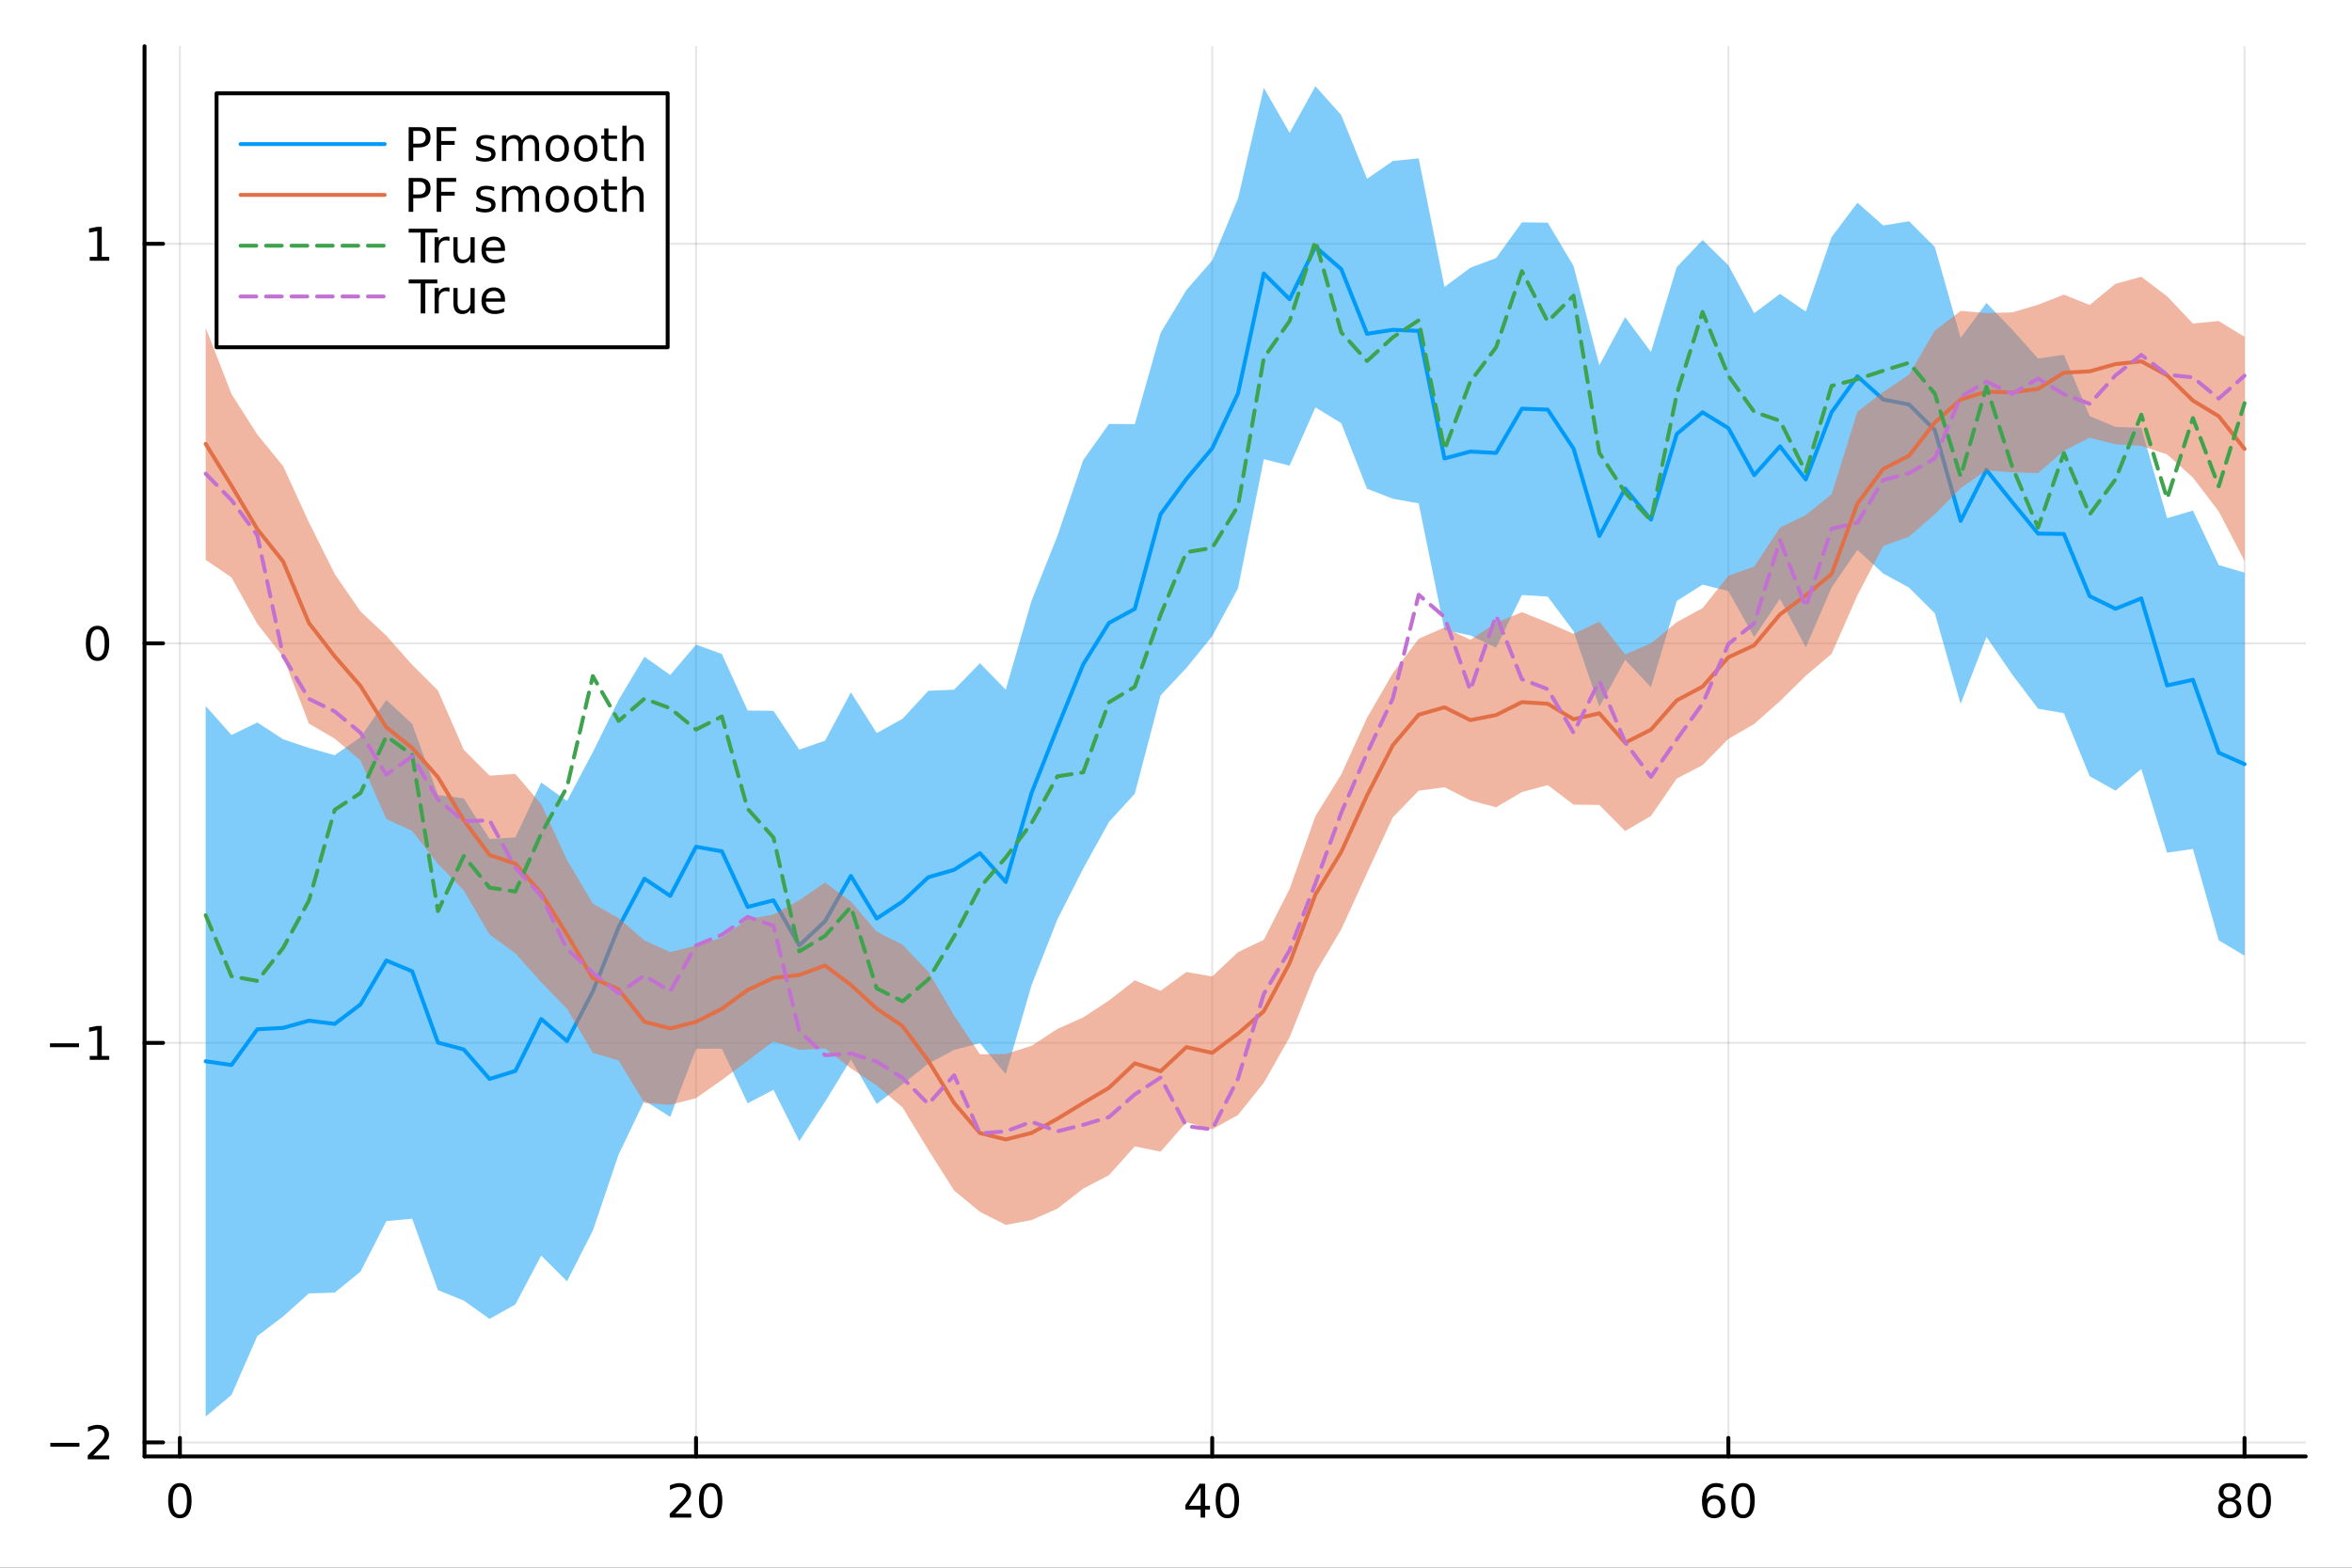 <?xml version="1.0" encoding="utf-8"?>
<svg xmlns="http://www.w3.org/2000/svg" xmlns:xlink="http://www.w3.org/1999/xlink" width="600" height="400" viewBox="0 0 2400 1600">
<rect x="0" y="0" width="2400" height="1600" fill="#333333" stroke="none"/>
<defs>
  <clipPath id="clip760">
    <rect x="0" y="0" width="2400" height="1600"/>
  </clipPath>
</defs>
<path clip-path="url(#clip760)" d="M0 1600 L2400 1600 L2400 0 L0 0  Z" fill="#ffffff" fill-rule="evenodd" fill-opacity="1"/>
<defs>
  <clipPath id="clip761">
    <rect x="480" y="0" width="1681" height="1600"/>
  </clipPath>
</defs>
<path clip-path="url(#clip760)" d="M147.478 1486.45 L2352.76 1486.45 L2352.76 47.244 L147.478 47.244  Z" fill="#ffffff" fill-rule="evenodd" fill-opacity="1"/>
<defs>
  <clipPath id="clip762">
    <rect x="147" y="47" width="2206" height="1440"/>
  </clipPath>
</defs>
<polyline clip-path="url(#clip762)" style="stroke:#000000; stroke-linecap:round; stroke-linejoin:round; stroke-width:2; stroke-opacity:0.1; fill:none" points="183.557,1486.45 183.557,47.244 "/>
<polyline clip-path="url(#clip762)" style="stroke:#000000; stroke-linecap:round; stroke-linejoin:round; stroke-width:2; stroke-opacity:0.1; fill:none" points="710.253,1486.45 710.253,47.244 "/>
<polyline clip-path="url(#clip762)" style="stroke:#000000; stroke-linecap:round; stroke-linejoin:round; stroke-width:2; stroke-opacity:0.1; fill:none" points="1236.95,1486.45 1236.95,47.244 "/>
<polyline clip-path="url(#clip762)" style="stroke:#000000; stroke-linecap:round; stroke-linejoin:round; stroke-width:2; stroke-opacity:0.1; fill:none" points="1763.65,1486.45 1763.65,47.244 "/>
<polyline clip-path="url(#clip762)" style="stroke:#000000; stroke-linecap:round; stroke-linejoin:round; stroke-width:2; stroke-opacity:0.1; fill:none" points="2290.34,1486.45 2290.34,47.244 "/>
<polyline clip-path="url(#clip762)" style="stroke:#000000; stroke-linecap:round; stroke-linejoin:round; stroke-width:2; stroke-opacity:0.1; fill:none" points="147.478,1472.14 2352.76,1472.14 "/>
<polyline clip-path="url(#clip762)" style="stroke:#000000; stroke-linecap:round; stroke-linejoin:round; stroke-width:2; stroke-opacity:0.1; fill:none" points="147.478,1064.37 2352.76,1064.37 "/>
<polyline clip-path="url(#clip762)" style="stroke:#000000; stroke-linecap:round; stroke-linejoin:round; stroke-width:2; stroke-opacity:0.1; fill:none" points="147.478,656.597 2352.76,656.597 "/>
<polyline clip-path="url(#clip762)" style="stroke:#000000; stroke-linecap:round; stroke-linejoin:round; stroke-width:2; stroke-opacity:0.1; fill:none" points="147.478,248.828 2352.76,248.828 "/>
<polyline clip-path="url(#clip760)" style="stroke:#000000; stroke-linecap:round; stroke-linejoin:round; stroke-width:4; stroke-opacity:1; fill:none" points="147.478,1486.45 2352.76,1486.45 "/>
<polyline clip-path="url(#clip760)" style="stroke:#000000; stroke-linecap:round; stroke-linejoin:round; stroke-width:4; stroke-opacity:1; fill:none" points="183.557,1486.45 183.557,1467.55 "/>
<polyline clip-path="url(#clip760)" style="stroke:#000000; stroke-linecap:round; stroke-linejoin:round; stroke-width:4; stroke-opacity:1; fill:none" points="710.253,1486.45 710.253,1467.55 "/>
<polyline clip-path="url(#clip760)" style="stroke:#000000; stroke-linecap:round; stroke-linejoin:round; stroke-width:4; stroke-opacity:1; fill:none" points="1236.95,1486.45 1236.95,1467.55 "/>
<polyline clip-path="url(#clip760)" style="stroke:#000000; stroke-linecap:round; stroke-linejoin:round; stroke-width:4; stroke-opacity:1; fill:none" points="1763.65,1486.45 1763.65,1467.55 "/>
<polyline clip-path="url(#clip760)" style="stroke:#000000; stroke-linecap:round; stroke-linejoin:round; stroke-width:4; stroke-opacity:1; fill:none" points="2290.34,1486.45 2290.34,1467.55 "/>
<path clip-path="url(#clip760)" d="M183.557 1517.37 Q179.946 1517.37 178.117 1520.93 Q176.311 1524.47 176.311 1531.6 Q176.311 1538.71 178.117 1542.27 Q179.946 1545.82 183.557 1545.82 Q187.191 1545.82 188.996 1542.27 Q190.825 1538.71 190.825 1531.6 Q190.825 1524.47 188.996 1520.93 Q187.191 1517.37 183.557 1517.37 M183.557 1513.66 Q189.367 1513.66 192.422 1518.27 Q195.501 1522.85 195.501 1531.6 Q195.501 1540.33 192.422 1544.94 Q189.367 1549.52 183.557 1549.52 Q177.746 1549.52 174.668 1544.94 Q171.612 1540.33 171.612 1531.6 Q171.612 1522.85 174.668 1518.27 Q177.746 1513.66 183.557 1513.66 Z" fill="#000000" fill-rule="nonzero" fill-opacity="1" /><path clip-path="url(#clip760)" d="M689.026 1544.91 L705.346 1544.91 L705.346 1548.85 L683.401 1548.85 L683.401 1544.91 Q686.063 1542.16 690.647 1537.53 Q695.253 1532.88 696.434 1531.53 Q698.679 1529.01 699.559 1527.27 Q700.461 1525.51 700.461 1523.82 Q700.461 1521.07 698.517 1519.33 Q696.596 1517.6 693.494 1517.6 Q691.295 1517.6 688.841 1518.36 Q686.411 1519.13 683.633 1520.68 L683.633 1515.95 Q686.457 1514.82 688.911 1514.24 Q691.364 1513.66 693.401 1513.66 Q698.772 1513.66 701.966 1516.35 Q705.16 1519.03 705.16 1523.52 Q705.16 1525.65 704.35 1527.57 Q703.563 1529.47 701.457 1532.07 Q700.878 1532.74 697.776 1535.95 Q694.674 1539.15 689.026 1544.91 Z" fill="#000000" fill-rule="nonzero" fill-opacity="1" /><path clip-path="url(#clip760)" d="M725.16 1517.37 Q721.549 1517.37 719.721 1520.93 Q717.915 1524.47 717.915 1531.6 Q717.915 1538.71 719.721 1542.27 Q721.549 1545.82 725.16 1545.82 Q728.795 1545.82 730.6 1542.27 Q732.429 1538.71 732.429 1531.6 Q732.429 1524.47 730.6 1520.93 Q728.795 1517.37 725.16 1517.37 M725.16 1513.66 Q730.971 1513.66 734.026 1518.27 Q737.105 1522.85 737.105 1531.6 Q737.105 1540.33 734.026 1544.94 Q730.971 1549.52 725.16 1549.52 Q719.35 1549.52 716.272 1544.94 Q713.216 1540.33 713.216 1531.6 Q713.216 1522.85 716.272 1518.27 Q719.35 1513.66 725.16 1513.66 Z" fill="#000000" fill-rule="nonzero" fill-opacity="1" /><path clip-path="url(#clip760)" d="M1225.12 1518.36 L1213.32 1536.81 L1225.12 1536.81 L1225.12 1518.36 M1223.89 1514.29 L1229.77 1514.29 L1229.77 1536.81 L1234.7 1536.81 L1234.7 1540.7 L1229.77 1540.7 L1229.77 1548.85 L1225.12 1548.85 L1225.12 1540.7 L1209.52 1540.7 L1209.52 1536.19 L1223.89 1514.29 Z" fill="#000000" fill-rule="nonzero" fill-opacity="1" /><path clip-path="url(#clip760)" d="M1252.44 1517.37 Q1248.82 1517.37 1247 1520.93 Q1245.19 1524.47 1245.19 1531.6 Q1245.19 1538.71 1247 1542.27 Q1248.82 1545.82 1252.44 1545.82 Q1256.07 1545.82 1257.88 1542.27 Q1259.7 1538.71 1259.7 1531.6 Q1259.7 1524.47 1257.88 1520.93 Q1256.07 1517.37 1252.44 1517.37 M1252.44 1513.66 Q1258.25 1513.66 1261.3 1518.27 Q1264.38 1522.85 1264.38 1531.6 Q1264.38 1540.33 1261.3 1544.94 Q1258.25 1549.52 1252.44 1549.52 Q1246.63 1549.52 1243.55 1544.94 Q1240.49 1540.33 1240.49 1531.6 Q1240.49 1522.85 1243.55 1518.27 Q1246.63 1513.66 1252.44 1513.66 Z" fill="#000000" fill-rule="nonzero" fill-opacity="1" /><path clip-path="url(#clip760)" d="M1749.05 1529.7 Q1745.9 1529.7 1744.05 1531.86 Q1742.22 1534.01 1742.22 1537.76 Q1742.22 1541.49 1744.05 1543.66 Q1745.9 1545.82 1749.05 1545.82 Q1752.2 1545.82 1754.03 1543.66 Q1755.88 1541.49 1755.88 1537.76 Q1755.88 1534.01 1754.03 1531.86 Q1752.2 1529.7 1749.05 1529.7 M1758.33 1515.05 L1758.33 1519.31 Q1756.57 1518.48 1754.77 1518.04 Q1752.99 1517.6 1751.23 1517.6 Q1746.6 1517.6 1744.14 1520.72 Q1741.71 1523.85 1741.37 1530.17 Q1742.73 1528.15 1744.79 1527.09 Q1746.85 1526 1749.33 1526 Q1754.54 1526 1757.55 1529.17 Q1760.58 1532.32 1760.58 1537.76 Q1760.58 1543.08 1757.43 1546.3 Q1754.28 1549.52 1749.05 1549.52 Q1743.06 1549.52 1739.88 1544.94 Q1736.71 1540.33 1736.71 1531.6 Q1736.71 1523.41 1740.6 1518.55 Q1744.49 1513.66 1751.04 1513.66 Q1752.8 1513.66 1754.58 1514.01 Q1756.39 1514.36 1758.33 1515.05 Z" fill="#000000" fill-rule="nonzero" fill-opacity="1" /><path clip-path="url(#clip760)" d="M1778.63 1517.37 Q1775.02 1517.37 1773.19 1520.93 Q1771.39 1524.47 1771.39 1531.6 Q1771.39 1538.71 1773.19 1542.27 Q1775.02 1545.82 1778.63 1545.82 Q1782.27 1545.82 1784.07 1542.27 Q1785.9 1538.71 1785.9 1531.6 Q1785.9 1524.47 1784.07 1520.93 Q1782.27 1517.37 1778.63 1517.37 M1778.63 1513.66 Q1784.44 1513.66 1787.5 1518.27 Q1790.58 1522.85 1790.58 1531.6 Q1790.58 1540.33 1787.5 1544.94 Q1784.44 1549.52 1778.63 1549.52 Q1772.82 1549.52 1769.75 1544.94 Q1766.69 1540.33 1766.69 1531.6 Q1766.69 1522.85 1769.75 1518.27 Q1772.82 1513.66 1778.63 1513.66 Z" fill="#000000" fill-rule="nonzero" fill-opacity="1" /><path clip-path="url(#clip760)" d="M2275.22 1532.44 Q2271.88 1532.44 2269.96 1534.22 Q2268.06 1536 2268.06 1539.13 Q2268.06 1542.25 2269.96 1544.03 Q2271.88 1545.82 2275.22 1545.82 Q2278.55 1545.82 2280.47 1544.03 Q2282.39 1542.23 2282.39 1539.13 Q2282.39 1536 2280.47 1534.22 Q2278.57 1532.44 2275.22 1532.44 M2270.54 1530.45 Q2267.53 1529.7 2265.84 1527.64 Q2264.17 1525.58 2264.17 1522.62 Q2264.17 1518.48 2267.11 1516.07 Q2270.08 1513.66 2275.22 1513.66 Q2280.38 1513.66 2283.32 1516.07 Q2286.26 1518.48 2286.26 1522.62 Q2286.26 1525.58 2284.57 1527.64 Q2282.9 1529.7 2279.91 1530.45 Q2283.29 1531.23 2285.17 1533.52 Q2287.07 1535.82 2287.07 1539.13 Q2287.07 1544.15 2283.99 1546.83 Q2280.93 1549.52 2275.22 1549.52 Q2269.5 1549.52 2266.42 1546.83 Q2263.36 1544.15 2263.36 1539.13 Q2263.36 1535.82 2265.26 1533.52 Q2267.16 1531.23 2270.54 1530.45 M2268.83 1523.06 Q2268.83 1525.75 2270.49 1527.25 Q2272.18 1528.76 2275.22 1528.76 Q2278.22 1528.76 2279.91 1527.25 Q2281.63 1525.75 2281.63 1523.06 Q2281.63 1520.38 2279.91 1518.87 Q2278.22 1517.37 2275.22 1517.37 Q2272.18 1517.37 2270.49 1518.87 Q2268.83 1520.38 2268.83 1523.06 Z" fill="#000000" fill-rule="nonzero" fill-opacity="1" /><path clip-path="url(#clip760)" d="M2305.38 1517.37 Q2301.77 1517.37 2299.94 1520.93 Q2298.13 1524.47 2298.13 1531.6 Q2298.13 1538.71 2299.94 1542.27 Q2301.77 1545.82 2305.38 1545.82 Q2309.01 1545.82 2310.82 1542.27 Q2312.65 1538.71 2312.65 1531.6 Q2312.65 1524.47 2310.82 1520.93 Q2309.01 1517.37 2305.38 1517.37 M2305.38 1513.66 Q2311.19 1513.66 2314.24 1518.27 Q2317.32 1522.85 2317.32 1531.6 Q2317.32 1540.33 2314.24 1544.94 Q2311.19 1549.52 2305.38 1549.52 Q2299.57 1549.52 2296.49 1544.94 Q2293.43 1540.33 2293.43 1531.6 Q2293.43 1522.85 2296.49 1518.27 Q2299.57 1513.66 2305.38 1513.66 Z" fill="#000000" fill-rule="nonzero" fill-opacity="1" /><polyline clip-path="url(#clip760)" style="stroke:#000000; stroke-linecap:round; stroke-linejoin:round; stroke-width:4; stroke-opacity:1; fill:none" points="147.478,1486.45 147.478,47.244 "/>
<polyline clip-path="url(#clip760)" style="stroke:#000000; stroke-linecap:round; stroke-linejoin:round; stroke-width:4; stroke-opacity:1; fill:none" points="147.478,1472.14 166.376,1472.14 "/>
<polyline clip-path="url(#clip760)" style="stroke:#000000; stroke-linecap:round; stroke-linejoin:round; stroke-width:4; stroke-opacity:1; fill:none" points="147.478,1064.37 166.376,1064.37 "/>
<polyline clip-path="url(#clip760)" style="stroke:#000000; stroke-linecap:round; stroke-linejoin:round; stroke-width:4; stroke-opacity:1; fill:none" points="147.478,656.597 166.376,656.597 "/>
<polyline clip-path="url(#clip760)" style="stroke:#000000; stroke-linecap:round; stroke-linejoin:round; stroke-width:4; stroke-opacity:1; fill:none" points="147.478,248.828 166.376,248.828 "/>
<path clip-path="url(#clip760)" d="M51.362 1472.59 L81.038 1472.59 L81.038 1476.52 L51.362 1476.52 L51.362 1472.59 Z" fill="#000000" fill-rule="nonzero" fill-opacity="1" /><path clip-path="url(#clip760)" d="M95.159 1485.48 L111.478 1485.48 L111.478 1489.42 L89.534 1489.42 L89.534 1485.48 Q92.196 1482.73 96.779 1478.1 Q101.385 1473.44 102.566 1472.1 Q104.811 1469.58 105.691 1467.84 Q106.594 1466.08 106.594 1464.39 Q106.594 1461.64 104.649 1459.9 Q102.728 1458.17 99.626 1458.17 Q97.427 1458.17 94.973 1458.93 Q92.543 1459.69 89.765 1461.24 L89.765 1456.52 Q92.589 1455.39 95.043 1454.81 Q97.496 1454.23 99.534 1454.23 Q104.904 1454.23 108.098 1456.92 Q111.293 1459.6 111.293 1464.09 Q111.293 1466.22 110.483 1468.14 Q109.696 1470.04 107.589 1472.63 Q107.01 1473.3 103.909 1476.52 Q100.807 1479.72 95.159 1485.48 Z" fill="#000000" fill-rule="nonzero" fill-opacity="1" /><path clip-path="url(#clip760)" d="M50.992 1064.82 L80.668 1064.82 L80.668 1068.75 L50.992 1068.75 L50.992 1064.82 Z" fill="#000000" fill-rule="nonzero" fill-opacity="1" /><path clip-path="url(#clip760)" d="M91.571 1077.71 L99.21 1077.71 L99.21 1051.35 L90.899 1053.01 L90.899 1048.75 L99.163 1047.09 L103.839 1047.09 L103.839 1077.71 L111.478 1077.71 L111.478 1081.65 L91.571 1081.65 L91.571 1077.71 Z" fill="#000000" fill-rule="nonzero" fill-opacity="1" /><path clip-path="url(#clip760)" d="M99.534 642.396 Q95.922 642.396 94.094 645.961 Q92.288 649.502 92.288 656.632 Q92.288 663.738 94.094 667.303 Q95.922 670.845 99.534 670.845 Q103.168 670.845 104.973 667.303 Q106.802 663.738 106.802 656.632 Q106.802 649.502 104.973 645.961 Q103.168 642.396 99.534 642.396 M99.534 638.692 Q105.344 638.692 108.399 643.299 Q111.478 647.882 111.478 656.632 Q111.478 665.359 108.399 669.965 Q105.344 674.548 99.534 674.548 Q93.723 674.548 90.645 669.965 Q87.589 665.359 87.589 656.632 Q87.589 647.882 90.645 643.299 Q93.723 638.692 99.534 638.692 Z" fill="#000000" fill-rule="nonzero" fill-opacity="1" /><path clip-path="url(#clip760)" d="M91.571 262.173 L99.21 262.173 L99.21 235.807 L90.899 237.474 L90.899 233.214 L99.163 231.548 L103.839 231.548 L103.839 262.173 L111.478 262.173 L111.478 266.108 L91.571 266.108 L91.571 262.173 Z" fill="#000000" fill-rule="nonzero" fill-opacity="1" /><path clip-path="url(#clip762)" d="M209.891 1445.72 L236.226 1423.72 L262.561 1363.59 L288.896 1343.59 L315.231 1320.04 L341.566 1319.27 L367.9 1297.79 L394.235 1246.25 L420.57 1243.85 L446.905 1316.71 L473.24 1327.37 L499.574 1346.06 L525.909 1331.32 L552.244 1281.42 L578.579 1307.72 L604.914 1256.04 L631.249 1178.28 L657.583 1123.35 L683.918 1139.88 L710.253 1070.5 L736.588 1070.23 L762.923 1126.03 L789.258 1112.23 L815.592 1164.69 L841.927 1124.42 L868.262 1081.31 L894.597 1126.72 L920.932 1106.62 L947.266 1085.59 L973.601 1071.52 L999.936 1064.68 L1026.27 1096.32 L1052.61 1005.43 L1078.94 938.403 L1105.28 886.543 L1131.61 838.876 L1157.95 810.042 L1184.28 709.72 L1210.61 681.724 L1236.95 649.293 L1263.28 600.352 L1289.62 468.6 L1315.95 475.273 L1342.29 415.764 L1368.62 431.912 L1394.96 498.848 L1421.29 509 L1447.63 513.744 L1473.96 643.001 L1500.3 648.46 L1526.63 661.126 L1552.97 607.266 L1579.3 608.874 L1605.64 644.155 L1631.97 721.345 L1658.31 673.377 L1684.64 701.41 L1710.98 613.335 L1737.31 596.69 L1763.65 603.218 L1789.98 650.21 L1816.32 611.125 L1842.65 660.751 L1868.99 599.546 L1895.32 561.168 L1921.65 585.317 L1947.99 599.753 L1974.32 625.916 L2000.66 718.404 L2026.99 650.02 L2053.33 688.479 L2079.66 723.288 L2106 727.909 L2132.33 792.182 L2158.67 806.986 L2185 784.815 L2211.34 870.258 L2237.67 866.458 L2264.01 959.732 L2290.34 975.351 L2290.34 584.439 L2264.01 576.711 L2237.67 521.09 L2211.34 528.881 L2185 436.624 L2158.67 435.692 L2132.33 424.68 L2106 362.086 L2079.66 365.885 L2053.33 336.451 L2026.99 309.228 L2000.66 344.861 L1974.32 252.084 L1947.99 225.809 L1921.65 230.15 L1895.32 206.871 L1868.99 241.88 L1842.65 318.011 L1816.32 299.938 L1789.98 319.654 L1763.65 270.725 L1737.31 244.935 L1710.98 272.585 L1684.64 359.219 L1658.31 323.742 L1631.97 372.816 L1605.64 271.393 L1579.3 227.233 L1552.97 226.92 L1526.63 263.403 L1500.3 273.267 L1473.96 292.869 L1447.63 161.636 L1421.29 164.304 L1394.96 182.47 L1368.62 117.516 L1342.29 87.976 L1315.95 135.579 L1289.62 89.663 L1263.28 202.652 L1236.95 265.814 L1210.61 296.026 L1184.28 339.771 L1157.95 432.894 L1131.61 432.655 L1105.28 469.658 L1078.94 547.106 L1052.61 613.15 L1026.27 703.887 L999.936 676.89 L973.601 703.903 L947.266 705.037 L920.932 733.646 L894.597 748.192 L868.262 706.603 L841.927 755.904 L815.592 765.095 L789.258 725.505 L762.923 725.185 L736.588 667.463 L710.253 657.915 L683.918 688.867 L657.583 670.301 L631.249 714.357 L604.914 767.616 L578.579 817.397 L552.244 798.645 L525.909 854.689 L499.574 856.281 L473.24 814.811 L446.905 811.43 L420.57 738.788 L394.235 714.361 L367.9 752.382 L341.566 770.777 L315.231 763.363 L288.896 754.518 L262.561 737.374 L236.226 750.155 L209.891 720.602  Z" fill="#009af9" fill-rule="evenodd" fill-opacity="0.5"/>
<polyline clip-path="url(#clip762)" style="stroke:#009af9; stroke-linecap:round; stroke-linejoin:round; stroke-width:4; stroke-opacity:1; fill:none" points="209.891,1083.16 236.226,1086.94 262.561,1050.48 288.896,1049.06 315.231,1041.7 341.566,1045.02 367.9,1025.09 394.235,980.303 420.57,991.319 446.905,1064.07 473.24,1071.09 499.574,1101.17 525.909,1093.01 552.244,1040.03 578.579,1062.56 604.914,1011.83 631.249,946.316 657.583,896.823 683.918,914.373 710.253,864.209 736.588,868.848 762.923,925.609 789.258,918.869 815.592,964.893 841.927,940.163 868.262,893.954 894.597,937.458 920.932,920.131 947.266,895.314 973.601,887.714 999.936,870.785 1026.27,900.105 1052.61,809.291 1078.94,742.754 1105.28,678.101 1131.61,635.766 1157.95,621.468 1184.28,524.745 1210.61,488.875 1236.95,457.553 1263.28,401.502 1289.62,279.132 1315.95,305.426 1342.29,251.87 1368.62,274.714 1394.96,340.659 1421.29,336.652 1447.63,337.69 1473.96,467.935 1500.3,460.864 1526.63,462.264 1552.97,417.093 1579.3,418.053 1605.64,457.774 1631.97,547.081 1658.31,498.56 1684.64,530.315 1710.98,442.96 1737.31,420.813 1763.65,436.971 1789.98,484.932 1816.32,455.532 1842.65,489.381 1868.99,420.713 1895.32,384.019 1921.65,407.734 1947.99,412.781 1974.32,439 2000.66,531.632 2026.99,479.624 2053.33,512.465 2079.66,544.587 2106,544.997 2132.33,608.431 2158.67,621.339 2185,610.719 2211.34,699.57 2237.67,693.774 2264.01,768.221 2290.34,779.895 "/>
<path clip-path="url(#clip762)" d="M209.891 571.448 L236.226 589.311 L262.561 636.693 L288.896 670.354 L315.231 738.576 L341.566 753.865 L367.9 776.191 L394.235 835.928 L420.57 848.07 L446.905 881.75 L473.24 908.86 L499.574 953.803 L525.909 972.982 L552.244 1002.47 L578.579 1029.68 L604.914 1074.52 L631.249 1082.39 L657.583 1125.72 L683.918 1127.6 L710.253 1120.79 L736.588 1102.23 L762.923 1082.68 L789.258 1062.79 L815.592 1071.45 L841.927 1070.07 L868.262 1090.34 L894.597 1107.88 L920.932 1130.18 L947.266 1173.59 L973.601 1215.06 L999.936 1236.81 L1026.27 1250.11 L1052.61 1245.21 L1078.94 1233.59 L1105.28 1213.13 L1131.61 1199.36 L1157.95 1170.03 L1184.28 1175.38 L1210.61 1145.36 L1236.95 1152.52 L1263.28 1137.96 L1289.62 1105.05 L1315.95 1058.66 L1342.29 992.981 L1368.62 948.496 L1394.96 891.011 L1421.29 834.063 L1447.63 807.001 L1473.96 803.406 L1500.3 816.862 L1526.63 823.909 L1552.97 808.378 L1579.3 801.244 L1605.64 821.219 L1631.97 821.549 L1658.31 848.142 L1684.64 832.81 L1710.98 794.576 L1737.31 780.916 L1763.65 754.107 L1789.98 738.919 L1816.32 715.553 L1842.65 689.67 L1868.99 667.3 L1895.32 607.572 L1921.65 557.175 L1947.99 547.741 L1974.32 524.96 L2000.66 498.185 L2026.99 479.968 L2053.33 482.076 L2079.66 482.897 L2106 460.055 L2132.33 446.749 L2158.67 453.502 L2185 455.094 L2211.34 463.787 L2237.67 487.423 L2264.01 521.978 L2290.34 572.494 L2290.34 343.782 L2264.01 327.624 L2237.67 330.204 L2211.34 302.436 L2185 282.449 L2158.67 289.657 L2132.33 311.241 L2106 300.701 L2079.66 310.99 L2053.33 318.834 L2026.99 319.494 L2000.66 317.356 L1974.32 337.433 L1947.99 382.382 L1921.65 400.079 L1895.32 420.18 L1868.99 504.396 L1842.65 525.638 L1816.32 538.533 L1789.98 578.232 L1763.65 587.562 L1737.31 620.636 L1710.98 634.998 L1684.64 656.585 L1658.31 667.945 L1631.97 634.464 L1605.64 646.913 L1579.3 635.336 L1552.97 624.764 L1526.63 635.649 L1500.3 653.029 L1473.96 640.371 L1447.63 651.906 L1421.29 686.962 L1394.96 732.55 L1368.62 790.408 L1342.29 832.859 L1315.95 907.228 L1289.62 959.115 L1263.28 971.732 L1236.95 996.594 L1210.61 992.029 L1184.28 1011.24 L1157.95 1000.56 L1131.61 1021.11 L1105.28 1038.41 L1078.94 1050.16 L1052.61 1067.35 L1026.27 1075.76 L999.936 1076 L973.601 1036.43 L947.266 991.7 L920.932 964.206 L894.597 950.867 L868.262 920.143 L841.927 900.707 L815.592 918.715 L789.258 933.402 L762.923 938.055 L736.588 956.859 L710.253 965.005 L683.918 971.71 L657.583 959.778 L631.249 937.024 L604.914 922.176 L578.579 877.674 L552.244 820.763 L525.909 789.891 L499.574 791.635 L473.24 765.199 L446.905 704.751 L420.57 678.497 L394.235 648.797 L367.9 624.144 L341.566 585.862 L315.231 533.086 L288.896 475.747 L262.561 443.487 L236.226 402.155 L209.891 334.641  Z" fill="#e26f46" fill-rule="evenodd" fill-opacity="0.5"/>
<polyline clip-path="url(#clip762)" style="stroke:#e26f46; stroke-linecap:round; stroke-linejoin:round; stroke-width:4; stroke-opacity:1; fill:none" points="209.891,453.044 236.226,495.733 262.561,540.09 288.896,573.051 315.231,635.831 341.566,669.863 367.9,700.168 394.235,742.363 420.57,763.283 446.905,793.251 473.24,837.029 499.574,872.719 525.909,881.436 552.244,911.618 578.579,953.678 604.914,998.35 631.249,1009.71 657.583,1042.75 683.918,1049.66 710.253,1042.9 736.588,1029.54 762.923,1010.37 789.258,998.097 815.592,995.081 841.927,985.386 868.262,1005.24 894.597,1029.37 920.932,1047.19 947.266,1082.65 973.601,1125.75 999.936,1156.41 1026.27,1162.94 1052.61,1156.28 1078.94,1141.87 1105.28,1125.77 1131.61,1110.23 1157.95,1085.3 1184.28,1093.31 1210.61,1068.69 1236.95,1074.56 1263.28,1054.84 1289.62,1032.08 1315.95,982.945 1342.29,912.92 1368.62,869.452 1394.96,811.78 1421.29,760.512 1447.63,729.453 1473.96,721.889 1500.3,734.945 1526.63,729.779 1552.97,716.571 1579.3,718.29 1605.64,734.066 1631.97,728.006 1658.31,758.044 1684.64,744.697 1710.98,714.787 1737.31,700.776 1763.65,670.834 1789.98,658.575 1816.32,627.043 1842.65,607.654 1868.99,585.848 1895.32,513.876 1921.65,478.627 1947.99,465.062 1974.32,431.197 2000.66,407.771 2026.99,399.731 2053.33,400.455 2079.66,396.943 2106,380.378 2132.33,378.995 2158.67,371.58 2185,368.772 2211.34,383.112 2237.67,408.813 2264.01,424.801 2290.34,458.138 "/>
<polyline clip-path="url(#clip762)" style="stroke:#3da44d; stroke-linecap:round; stroke-linejoin:round; stroke-width:4; stroke-opacity:1; fill:none" stroke-dasharray="16, 10" points="209.891,934.127 236.226,996.385 262.561,1001.11 288.896,967.464 315.231,919.139 341.566,826.452 367.9,809.352 394.235,751.426 420.57,770.41 446.905,929.874 473.24,873.643 499.574,905.911 525.909,909.903 552.244,850.894 578.579,803.336 604.914,690.037 631.249,735.837 657.583,713.089 683.918,722.875 710.253,744.632 736.588,731.256 762.923,825.561 789.258,854.766 815.592,971.018 841.927,955.164 868.262,925.454 894.597,1008.73 920.932,1021.96 947.266,999.606 973.601,955.614 999.936,905.689 1026.27,875.233 1052.61,840.115 1078.94,792.346 1105.28,788.278 1131.61,716.742 1157.95,700.924 1184.28,627.399 1210.61,563.564 1236.95,559.199 1263.28,516.458 1289.62,365.233 1315.95,327.581 1342.29,245.66 1368.62,339.212 1394.96,368.465 1421.29,344.266 1447.63,326.92 1473.96,459.076 1500.3,389.558 1526.63,354.465 1552.97,276.723 1579.3,328.179 1605.64,301.747 1631.97,462.086 1658.31,502.674 1684.64,531.182 1710.98,402.264 1737.31,318.387 1763.65,383.542 1789.98,420.344 1816.32,429.46 1842.65,481.861 1868.99,393.827 1895.32,387.004 1921.65,378.347 1947.99,370.203 1974.32,401.756 2000.66,486.343 2026.99,394.713 2053.33,476.437 2079.66,538.414 2106,462.336 2132.33,525.024 2158.67,489.236 2185,423.219 2211.34,508.919 2237.67,426.714 2264.01,496.38 2290.34,411.558 "/>
<polyline clip-path="url(#clip762)" style="stroke:#c271d2; stroke-linecap:round; stroke-linejoin:round; stroke-width:4; stroke-opacity:1; fill:none" stroke-dasharray="16, 10" points="209.891,483.45 236.226,510.435 262.561,546.356 288.896,669.29 315.231,713.283 341.566,726.062 367.9,747.904 394.235,790.66 420.57,771.897 446.905,816.119 473.24,838.162 499.574,837.305 525.909,885.578 552.244,914.44 578.579,968.511 604.914,992.615 631.249,1014 657.583,995.511 683.918,1011.79 710.253,964.928 736.588,954.032 762.923,935.778 789.258,944.78 815.592,1052.21 841.927,1076.95 868.262,1075.14 894.597,1083.44 920.932,1100.02 947.266,1126.75 973.601,1097.41 999.936,1156.77 1026.27,1154.67 1052.61,1144.9 1078.94,1154.65 1105.28,1148.04 1131.61,1140.1 1157.95,1116.95 1184.28,1099.76 1210.61,1149.39 1236.95,1152.62 1263.28,1100.83 1289.62,1014.39 1315.95,969.736 1342.29,901.451 1368.62,829.496 1394.96,768.741 1421.29,712.77 1447.63,607.017 1473.96,629.665 1500.3,704.323 1526.63,628.047 1552.97,693.172 1579.3,703.362 1605.64,747.827 1631.97,694.875 1658.31,757.496 1684.64,792.914 1710.98,754.684 1737.31,718.19 1763.65,657.303 1789.98,636.115 1816.32,551.398 1842.65,619.453 1868.99,539.604 1895.32,533.518 1921.65,489.938 1947.99,483.019 1974.32,467.758 2000.66,405.129 2026.99,389.393 2053.33,401.953 2079.66,386.36 2106,402.33 2132.33,412.145 2158.67,383.137 2185,362.192 2211.34,382.433 2237.67,385.113 2264.01,406.818 2290.34,383.415 "/>
<path clip-path="url(#clip760)" d="M220.987 354.418 L681.282 354.418 L681.282 95.218 L220.987 95.218  Z" fill="#ffffff" fill-rule="evenodd" fill-opacity="1"/>
<polyline clip-path="url(#clip760)" style="stroke:#000000; stroke-linecap:round; stroke-linejoin:round; stroke-width:4; stroke-opacity:1; fill:none" points="220.987,354.418 681.282,354.418 681.282,95.218 220.987,95.218 220.987,354.418 "/>
<polyline clip-path="url(#clip760)" style="stroke:#009af9; stroke-linecap:round; stroke-linejoin:round; stroke-width:4; stroke-opacity:1; fill:none" points="245.49,147.058 392.509,147.058 "/>
<path clip-path="url(#clip760)" d="M421.688 133.62 L421.688 146.606 L427.567 146.606 Q430.831 146.606 432.614 144.916 Q434.396 143.227 434.396 140.102 Q434.396 137 432.614 135.31 Q430.831 133.62 427.567 133.62 L421.688 133.62 M417.012 129.778 L427.567 129.778 Q433.378 129.778 436.34 132.416 Q439.327 135.032 439.327 140.102 Q439.327 145.217 436.34 147.833 Q433.378 150.449 427.567 150.449 L421.688 150.449 L421.688 164.338 L417.012 164.338 L417.012 129.778 Z" fill="#000000" fill-rule="nonzero" fill-opacity="1" /><path clip-path="url(#clip760)" d="M445.6 129.778 L465.461 129.778 L465.461 133.713 L450.276 133.713 L450.276 143.898 L463.979 143.898 L463.979 147.833 L450.276 147.833 L450.276 164.338 L445.6 164.338 L445.6 129.778 Z" fill="#000000" fill-rule="nonzero" fill-opacity="1" /><path clip-path="url(#clip760)" d="M504.28 139.176 L504.28 143.203 Q502.474 142.277 500.53 141.815 Q498.586 141.352 496.502 141.352 Q493.331 141.352 491.734 142.324 Q490.16 143.296 490.16 145.24 Q490.16 146.722 491.294 147.578 Q492.428 148.412 495.854 149.176 L497.312 149.5 Q501.849 150.472 503.748 152.254 Q505.669 154.014 505.669 157.185 Q505.669 160.796 502.798 162.902 Q499.951 165.009 494.951 165.009 Q492.868 165.009 490.599 164.592 Q488.354 164.199 485.854 163.388 L485.854 158.99 Q488.215 160.217 490.507 160.842 Q492.799 161.444 495.044 161.444 Q498.053 161.444 499.673 160.426 Q501.294 159.384 501.294 157.509 Q501.294 155.773 500.113 154.847 Q498.956 153.921 494.998 153.064 L493.516 152.717 Q489.558 151.884 487.799 150.171 Q486.039 148.435 486.039 145.426 Q486.039 141.768 488.632 139.778 Q491.224 137.787 495.993 137.787 Q498.354 137.787 500.437 138.134 Q502.521 138.481 504.28 139.176 Z" fill="#000000" fill-rule="nonzero" fill-opacity="1" /><path clip-path="url(#clip760)" d="M532.636 143.389 Q534.233 140.518 536.456 139.153 Q538.678 137.787 541.687 137.787 Q545.738 137.787 547.937 140.634 Q550.136 143.458 550.136 148.689 L550.136 164.338 L545.854 164.338 L545.854 148.828 Q545.854 145.102 544.534 143.296 Q543.215 141.49 540.507 141.49 Q537.196 141.49 535.275 143.69 Q533.354 145.889 533.354 149.685 L533.354 164.338 L529.071 164.338 L529.071 148.828 Q529.071 145.078 527.752 143.296 Q526.433 141.49 523.678 141.49 Q520.414 141.49 518.493 143.713 Q516.572 145.912 516.572 149.685 L516.572 164.338 L512.289 164.338 L512.289 138.412 L516.572 138.412 L516.572 142.44 Q518.03 140.055 520.067 138.921 Q522.104 137.787 524.905 137.787 Q527.729 137.787 529.696 139.222 Q531.687 140.657 532.636 143.389 Z" fill="#000000" fill-rule="nonzero" fill-opacity="1" /><path clip-path="url(#clip760)" d="M568.678 141.398 Q565.252 141.398 563.261 144.083 Q561.27 146.745 561.27 151.398 Q561.27 156.051 563.238 158.736 Q565.229 161.398 568.678 161.398 Q572.081 161.398 574.071 158.713 Q576.062 156.027 576.062 151.398 Q576.062 146.791 574.071 144.106 Q572.081 141.398 568.678 141.398 M568.678 137.787 Q574.233 137.787 577.405 141.398 Q580.576 145.009 580.576 151.398 Q580.576 157.764 577.405 161.398 Q574.233 165.009 568.678 165.009 Q563.099 165.009 559.928 161.398 Q556.78 157.764 556.78 151.398 Q556.78 145.009 559.928 141.398 Q563.099 137.787 568.678 137.787 Z" fill="#000000" fill-rule="nonzero" fill-opacity="1" /><path clip-path="url(#clip760)" d="M597.682 141.398 Q594.256 141.398 592.266 144.083 Q590.275 146.745 590.275 151.398 Q590.275 156.051 592.242 158.736 Q594.233 161.398 597.682 161.398 Q601.085 161.398 603.076 158.713 Q605.066 156.027 605.066 151.398 Q605.066 146.791 603.076 144.106 Q601.085 141.398 597.682 141.398 M597.682 137.787 Q603.238 137.787 606.409 141.398 Q609.58 145.009 609.58 151.398 Q609.58 157.764 606.409 161.398 Q603.238 165.009 597.682 165.009 Q592.104 165.009 588.932 161.398 Q585.784 157.764 585.784 151.398 Q585.784 145.009 588.932 141.398 Q592.104 137.787 597.682 137.787 Z" fill="#000000" fill-rule="nonzero" fill-opacity="1" /><path clip-path="url(#clip760)" d="M620.853 131.051 L620.853 138.412 L629.626 138.412 L629.626 141.722 L620.853 141.722 L620.853 155.796 Q620.853 158.967 621.71 159.87 Q622.589 160.773 625.252 160.773 L629.626 160.773 L629.626 164.338 L625.252 164.338 Q620.321 164.338 618.446 162.509 Q616.571 160.657 616.571 155.796 L616.571 141.722 L613.446 141.722 L613.446 138.412 L616.571 138.412 L616.571 131.051 L620.853 131.051 Z" fill="#000000" fill-rule="nonzero" fill-opacity="1" /><path clip-path="url(#clip760)" d="M656.779 148.689 L656.779 164.338 L652.52 164.338 L652.52 148.828 Q652.52 145.148 651.085 143.319 Q649.65 141.49 646.779 141.49 Q643.33 141.49 641.339 143.69 Q639.349 145.889 639.349 149.685 L639.349 164.338 L635.066 164.338 L635.066 128.319 L639.349 128.319 L639.349 142.44 Q640.876 140.102 642.937 138.944 Q645.02 137.787 647.728 137.787 Q652.196 137.787 654.487 140.565 Q656.779 143.319 656.779 148.689 Z" fill="#000000" fill-rule="nonzero" fill-opacity="1" /><polyline clip-path="url(#clip760)" style="stroke:#e26f46; stroke-linecap:round; stroke-linejoin:round; stroke-width:4; stroke-opacity:1; fill:none" points="245.49,198.898 392.509,198.898 "/>
<path clip-path="url(#clip760)" d="M421.688 185.46 L421.688 198.446 L427.567 198.446 Q430.831 198.446 432.614 196.756 Q434.396 195.067 434.396 191.942 Q434.396 188.84 432.614 187.15 Q430.831 185.46 427.567 185.46 L421.688 185.46 M417.012 181.618 L427.567 181.618 Q433.378 181.618 436.34 184.256 Q439.327 186.872 439.327 191.942 Q439.327 197.057 436.34 199.673 Q433.378 202.289 427.567 202.289 L421.688 202.289 L421.688 216.178 L417.012 216.178 L417.012 181.618 Z" fill="#000000" fill-rule="nonzero" fill-opacity="1" /><path clip-path="url(#clip760)" d="M445.6 181.618 L465.461 181.618 L465.461 185.553 L450.276 185.553 L450.276 195.738 L463.979 195.738 L463.979 199.673 L450.276 199.673 L450.276 216.178 L445.6 216.178 L445.6 181.618 Z" fill="#000000" fill-rule="nonzero" fill-opacity="1" /><path clip-path="url(#clip760)" d="M504.28 191.016 L504.28 195.043 Q502.474 194.117 500.53 193.655 Q498.586 193.192 496.502 193.192 Q493.331 193.192 491.734 194.164 Q490.16 195.136 490.16 197.08 Q490.16 198.562 491.294 199.418 Q492.428 200.252 495.854 201.016 L497.312 201.34 Q501.849 202.312 503.748 204.094 Q505.669 205.854 505.669 209.025 Q505.669 212.636 502.798 214.742 Q499.951 216.849 494.951 216.849 Q492.868 216.849 490.599 216.432 Q488.354 216.039 485.854 215.228 L485.854 210.83 Q488.215 212.057 490.507 212.682 Q492.799 213.284 495.044 213.284 Q498.053 213.284 499.673 212.266 Q501.294 211.224 501.294 209.349 Q501.294 207.613 500.113 206.687 Q498.956 205.761 494.998 204.904 L493.516 204.557 Q489.558 203.724 487.799 202.011 Q486.039 200.275 486.039 197.266 Q486.039 193.608 488.632 191.618 Q491.224 189.627 495.993 189.627 Q498.354 189.627 500.437 189.974 Q502.521 190.321 504.28 191.016 Z" fill="#000000" fill-rule="nonzero" fill-opacity="1" /><path clip-path="url(#clip760)" d="M532.636 195.229 Q534.233 192.358 536.456 190.993 Q538.678 189.627 541.687 189.627 Q545.738 189.627 547.937 192.474 Q550.136 195.298 550.136 200.529 L550.136 216.178 L545.854 216.178 L545.854 200.668 Q545.854 196.942 544.534 195.136 Q543.215 193.33 540.507 193.33 Q537.196 193.33 535.275 195.53 Q533.354 197.729 533.354 201.525 L533.354 216.178 L529.071 216.178 L529.071 200.668 Q529.071 196.918 527.752 195.136 Q526.433 193.33 523.678 193.33 Q520.414 193.33 518.493 195.553 Q516.572 197.752 516.572 201.525 L516.572 216.178 L512.289 216.178 L512.289 190.252 L516.572 190.252 L516.572 194.28 Q518.03 191.895 520.067 190.761 Q522.104 189.627 524.905 189.627 Q527.729 189.627 529.696 191.062 Q531.687 192.497 532.636 195.229 Z" fill="#000000" fill-rule="nonzero" fill-opacity="1" /><path clip-path="url(#clip760)" d="M568.678 193.238 Q565.252 193.238 563.261 195.923 Q561.27 198.585 561.27 203.238 Q561.27 207.891 563.238 210.576 Q565.229 213.238 568.678 213.238 Q572.081 213.238 574.071 210.553 Q576.062 207.867 576.062 203.238 Q576.062 198.631 574.071 195.946 Q572.081 193.238 568.678 193.238 M568.678 189.627 Q574.233 189.627 577.405 193.238 Q580.576 196.849 580.576 203.238 Q580.576 209.604 577.405 213.238 Q574.233 216.849 568.678 216.849 Q563.099 216.849 559.928 213.238 Q556.78 209.604 556.78 203.238 Q556.78 196.849 559.928 193.238 Q563.099 189.627 568.678 189.627 Z" fill="#000000" fill-rule="nonzero" fill-opacity="1" /><path clip-path="url(#clip760)" d="M597.682 193.238 Q594.256 193.238 592.266 195.923 Q590.275 198.585 590.275 203.238 Q590.275 207.891 592.242 210.576 Q594.233 213.238 597.682 213.238 Q601.085 213.238 603.076 210.553 Q605.066 207.867 605.066 203.238 Q605.066 198.631 603.076 195.946 Q601.085 193.238 597.682 193.238 M597.682 189.627 Q603.238 189.627 606.409 193.238 Q609.58 196.849 609.58 203.238 Q609.58 209.604 606.409 213.238 Q603.238 216.849 597.682 216.849 Q592.104 216.849 588.932 213.238 Q585.784 209.604 585.784 203.238 Q585.784 196.849 588.932 193.238 Q592.104 189.627 597.682 189.627 Z" fill="#000000" fill-rule="nonzero" fill-opacity="1" /><path clip-path="url(#clip760)" d="M620.853 182.891 L620.853 190.252 L629.626 190.252 L629.626 193.562 L620.853 193.562 L620.853 207.636 Q620.853 210.807 621.71 211.71 Q622.589 212.613 625.252 212.613 L629.626 212.613 L629.626 216.178 L625.252 216.178 Q620.321 216.178 618.446 214.349 Q616.571 212.497 616.571 207.636 L616.571 193.562 L613.446 193.562 L613.446 190.252 L616.571 190.252 L616.571 182.891 L620.853 182.891 Z" fill="#000000" fill-rule="nonzero" fill-opacity="1" /><path clip-path="url(#clip760)" d="M656.779 200.529 L656.779 216.178 L652.52 216.178 L652.52 200.668 Q652.52 196.988 651.085 195.159 Q649.65 193.33 646.779 193.33 Q643.33 193.33 641.339 195.53 Q639.349 197.729 639.349 201.525 L639.349 216.178 L635.066 216.178 L635.066 180.159 L639.349 180.159 L639.349 194.28 Q640.876 191.942 642.937 190.784 Q645.02 189.627 647.728 189.627 Q652.196 189.627 654.487 192.405 Q656.779 195.159 656.779 200.529 Z" fill="#000000" fill-rule="nonzero" fill-opacity="1" /><polyline clip-path="url(#clip760)" style="stroke:#3da44d; stroke-linecap:round; stroke-linejoin:round; stroke-width:4; stroke-opacity:1; fill:none" stroke-dasharray="16, 10" points="245.49,250.738 392.509,250.738 "/>
<path clip-path="url(#clip760)" d="M417.012 233.458 L446.248 233.458 L446.248 237.393 L433.979 237.393 L433.979 268.018 L429.28 268.018 L429.28 237.393 L417.012 237.393 L417.012 233.458 Z" fill="#000000" fill-rule="nonzero" fill-opacity="1" /><path clip-path="url(#clip760)" d="M458.632 246.073 Q457.914 245.657 457.058 245.471 Q456.225 245.263 455.206 245.263 Q451.595 245.263 449.651 247.624 Q447.729 249.962 447.729 254.36 L447.729 268.018 L443.447 268.018 L443.447 242.092 L447.729 242.092 L447.729 246.12 Q449.072 243.758 451.225 242.624 Q453.377 241.467 456.456 241.467 Q456.896 241.467 457.428 241.536 Q457.961 241.583 458.609 241.698 L458.632 246.073 Z" fill="#000000" fill-rule="nonzero" fill-opacity="1" /><path clip-path="url(#clip760)" d="M462.66 257.786 L462.66 242.092 L466.919 242.092 L466.919 257.624 Q466.919 261.305 468.354 263.156 Q469.789 264.985 472.66 264.985 Q476.109 264.985 478.1 262.786 Q480.113 260.587 480.113 256.791 L480.113 242.092 L484.373 242.092 L484.373 268.018 L480.113 268.018 L480.113 264.036 Q478.562 266.397 476.502 267.555 Q474.465 268.689 471.757 268.689 Q467.289 268.689 464.975 265.911 Q462.66 263.133 462.66 257.786 M473.377 241.467 L473.377 241.467 Z" fill="#000000" fill-rule="nonzero" fill-opacity="1" /><path clip-path="url(#clip760)" d="M515.322 253.99 L515.322 256.073 L495.738 256.073 Q496.016 260.471 498.377 262.786 Q500.761 265.078 504.998 265.078 Q507.451 265.078 509.743 264.476 Q512.058 263.874 514.326 262.67 L514.326 266.698 Q512.035 267.67 509.627 268.18 Q507.22 268.689 504.743 268.689 Q498.539 268.689 494.905 265.078 Q491.294 261.467 491.294 255.309 Q491.294 248.944 494.72 245.217 Q498.169 241.467 504.002 241.467 Q509.234 241.467 512.266 244.846 Q515.322 248.203 515.322 253.99 M511.062 252.74 Q511.016 249.245 509.095 247.161 Q507.197 245.078 504.048 245.078 Q500.484 245.078 498.331 247.092 Q496.201 249.106 495.877 252.763 L511.062 252.74 Z" fill="#000000" fill-rule="nonzero" fill-opacity="1" /><polyline clip-path="url(#clip760)" style="stroke:#c271d2; stroke-linecap:round; stroke-linejoin:round; stroke-width:4; stroke-opacity:1; fill:none" stroke-dasharray="16, 10" points="245.49,302.578 392.509,302.578 "/>
<path clip-path="url(#clip760)" d="M417.012 285.298 L446.248 285.298 L446.248 289.233 L433.979 289.233 L433.979 319.858 L429.28 319.858 L429.28 289.233 L417.012 289.233 L417.012 285.298 Z" fill="#000000" fill-rule="nonzero" fill-opacity="1" /><path clip-path="url(#clip760)" d="M458.632 297.913 Q457.914 297.497 457.058 297.311 Q456.225 297.103 455.206 297.103 Q451.595 297.103 449.651 299.464 Q447.729 301.802 447.729 306.2 L447.729 319.858 L443.447 319.858 L443.447 293.932 L447.729 293.932 L447.729 297.96 Q449.072 295.598 451.225 294.464 Q453.377 293.307 456.456 293.307 Q456.896 293.307 457.428 293.376 Q457.961 293.423 458.609 293.538 L458.632 297.913 Z" fill="#000000" fill-rule="nonzero" fill-opacity="1" /><path clip-path="url(#clip760)" d="M462.66 309.626 L462.66 293.932 L466.919 293.932 L466.919 309.464 Q466.919 313.145 468.354 314.996 Q469.789 316.825 472.66 316.825 Q476.109 316.825 478.1 314.626 Q480.113 312.427 480.113 308.631 L480.113 293.932 L484.373 293.932 L484.373 319.858 L480.113 319.858 L480.113 315.876 Q478.562 318.237 476.502 319.395 Q474.465 320.529 471.757 320.529 Q467.289 320.529 464.975 317.751 Q462.66 314.973 462.66 309.626 M473.377 293.307 L473.377 293.307 Z" fill="#000000" fill-rule="nonzero" fill-opacity="1" /><path clip-path="url(#clip760)" d="M515.322 305.83 L515.322 307.913 L495.738 307.913 Q496.016 312.311 498.377 314.626 Q500.761 316.918 504.998 316.918 Q507.451 316.918 509.743 316.316 Q512.058 315.714 514.326 314.51 L514.326 318.538 Q512.035 319.51 509.627 320.02 Q507.22 320.529 504.743 320.529 Q498.539 320.529 494.905 316.918 Q491.294 313.307 491.294 307.149 Q491.294 300.784 494.72 297.057 Q498.169 293.307 504.002 293.307 Q509.234 293.307 512.266 296.686 Q515.322 300.043 515.322 305.83 M511.062 304.58 Q511.016 301.085 509.095 299.001 Q507.197 296.918 504.048 296.918 Q500.484 296.918 498.331 298.932 Q496.201 300.946 495.877 304.603 L511.062 304.58 Z" fill="#000000" fill-rule="nonzero" fill-opacity="1" /></svg>

